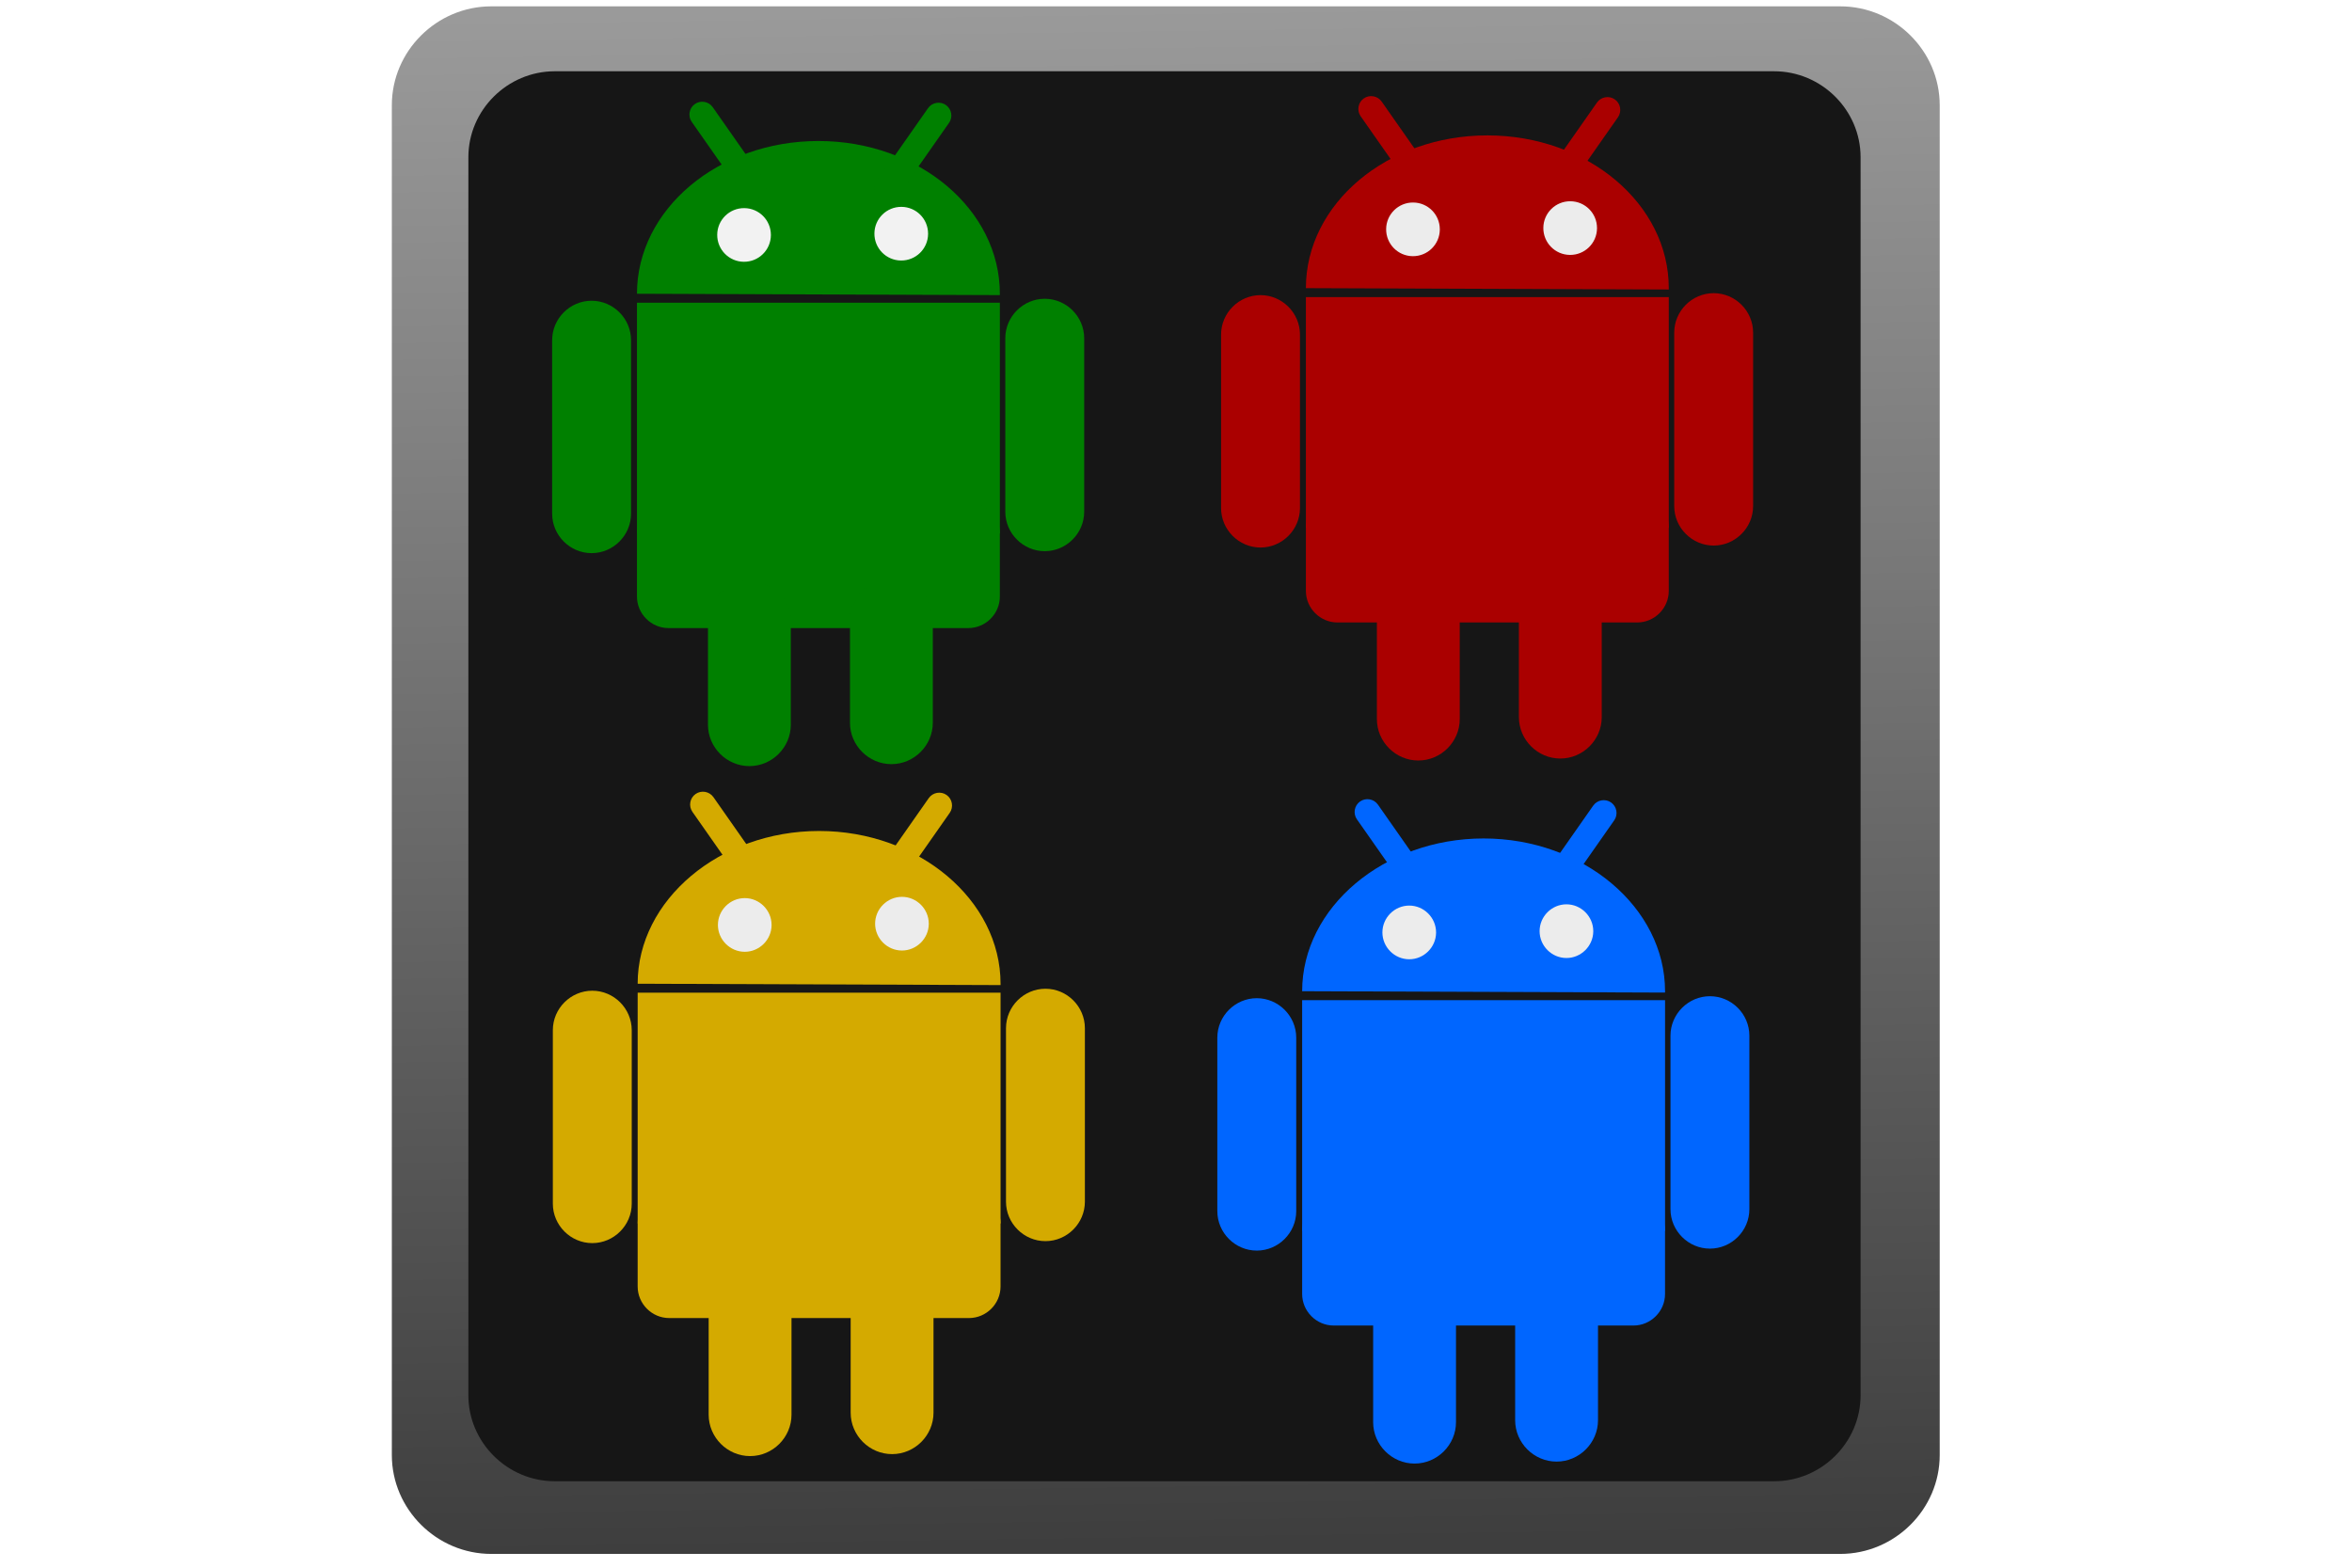 <?xml version="1.0" encoding="UTF-8" standalone="no"?>
<!-- Created with Inkscape (http://www.inkscape.org/) -->

<svg
   xmlns:dc="http://purl.org/dc/elements/1.1/"
   xmlns:cc="http://creativecommons.org/ns#"
   xmlns:rdf="http://www.w3.org/1999/02/22-rdf-syntax-ns#"
   xmlns:svg="http://www.w3.org/2000/svg"
   xmlns="http://www.w3.org/2000/svg"
   xmlns:sodipodi="http://sodipodi.sourceforge.net/DTD/sodipodi-0.dtd"
   xmlns:inkscape="http://www.inkscape.org/namespaces/inkscape"
   width="180"
   height="120"
   viewBox="0 0 180 120"
   id="svg4193"
   version="1.1"
   inkscape:version="0.91 r13725"
   sodipodi:docname="promo_graphic_master.svg"
   inkscape:export-filename="C:\Users\aj.bobo\Dropbox\AndroidProjects\ContactGrid\othermedia\promo_graphic.png"
   inkscape:export-xdpi="90"
   inkscape:export-ydpi="90">
  <defs
     id="defs4195">
    <linearGradient
       id="grad_dp_001"
       gradientUnits="userSpaceOnUse"
       x1="374.309"
       y1="2.456"
       x2="384.981"
       y2="762.465">
      <stop
         offset="0"
         stop-color="#9a9a9a"
         id="stop7" />
      <stop
         offset="1"
         stop-color="#3e3e3e"
         id="stop9" />
    </linearGradient>
  </defs>
  <sodipodi:namedview
     id="base"
     pagecolor="#ffffff"
     bordercolor="#666666"
     borderopacity="1.0"
     inkscape:pageopacity="0.0"
     inkscape:pageshadow="2"
     inkscape:zoom="5.6"
     inkscape:cx="110.54204"
     inkscape:cy="70.139647"
     inkscape:document-units="px"
     inkscape:current-layer="layer2"
     showgrid="false"
     inkscape:window-width="2133"
     inkscape:window-height="1140"
     inkscape:window-x="-8"
     inkscape:window-y="-8"
     inkscape:window-maximized="1" />
  <g
     inkscape:groupmode="layer"
     id="layer2"
     inkscape:label="Background">
    <rect
       style="fill:#ffffff;fill-opacity:1;fill-rule:evenodd;stroke:none"
       id="rect4859"
       width="180"
       height="120"
       x="0"
       y="0" />
  </g>
  <g
     inkscape:label="Layer 1"
     inkscape:groupmode="layer"
     id="layer1"
     transform="translate(0,-932.362)">
    <g
       transform="matrix(0.155,0,0,0.155,29.545,932.467)"
       id="Layer_1">
      <g
         id="g3050">
        <path
           style="fill:url(#grad_dp_001);fill-rule:evenodd"
           inkscape:connector-curvature="0"
           id="rect4890"
           d="m 51.956,2.456 666.053,0 c 26.935,0 49.1,22.043 49.1,48.828 0,0 0,0 0,0 l 0,666.599 c 0,26.786 -22.165,48.828 -49.1,48.828 0,0 0,0 0,0 l -666.053,0 c -26.936,0 -49.101,-22.042 -49.101,-48.828 0,0 0,0 0,0 l 0,-666.599 C 2.855,24.499 25.02,2.456 51.956,2.456 c 0,0 0,0 0,0 z" />
        <path
           style="fill:#161616;fill-rule:evenodd"
           inkscape:connector-curvature="0"
           id="rect4900"
           d="m 83.337,34.513 602.01,0 c 23.422,0 42.697,19.167 42.697,42.459 l 0,611.403 c 0,23.292 -19.275,42.46 -42.697,42.46 l -602.01,0 c -23.423,0 -42.696,-19.168 -42.696,-42.46 l 0,-611.403 c 0,-23.292 19.273,-42.459 42.696,-42.459 z" />
      </g>
      <g
         id="g5108-5">
        <path
           style="fill:#008000;fill-rule:evenodd"
           inkscape:connector-curvature="0"
           id="rect4921-2"
           d="m 101.487,147.843 -0.004,0 c 10.685,0 19.477,8.793 19.477,19.477 l 0,85.695 c 0,10.685 -8.792,19.477 -19.477,19.477 l 0.004,0 c -10.686,0 -19.478,-8.792 -19.478,-19.477 l 0,-85.695 c 0,-10.684 8.792,-19.477 19.478,-19.477 z" />
        <path
           style="fill:#008000;fill-rule:evenodd"
           inkscape:connector-curvature="0"
           id="rect4921-1-7"
           d="m 325.227,146.868 -0.003,0 c 10.685,0 19.477,8.792 19.477,19.477 l 0,85.695 c 0,10.684 -8.792,19.477 -19.477,19.477 l 0.003,0 c -10.684,0 -19.478,-8.793 -19.478,-19.477 l 0,-85.695 c 0,-10.685 8.794,-19.477 19.478,-19.477 z" />
        <path
           style="fill:#008000;fill-rule:evenodd"
           inkscape:connector-curvature="0"
           id="rect4941-6"
           d="m 123.888,148.816 179.183,0 0,113.933 -179.183,0 z" />
        <path
           style="fill:#008000;fill-rule:evenodd"
           inkscape:connector-curvature="0"
           id="rect4943-1"
           d="m 139.468,247.172 148.011,0 c 8.546,0 15.581,7.035 15.581,15.581 l 0,31.162 c 0,8.546 -7.035,15.581 -15.581,15.581 l -148.011,0 c -8.547,0 -15.581,-7.035 -15.581,-15.581 l 0,-31.162 c 0,-8.546 7.034,-15.581 15.581,-15.581 z" />
        <path
           style="fill:#008000;fill-rule:evenodd"
           inkscape:connector-curvature="0"
           id="rect4945-4"
           d="m 179.396,286.124 c 11.219,0 20.449,9.229 20.449,20.449 l 0,50.638 c 0,11.22 -9.23,20.45 -20.449,20.45 -11.22,0 -20.451,-9.23 -20.451,-20.45 l 0,-50.638 c 0,-11.22 9.231,-20.449 20.451,-20.449 z" />
        <path
           style="fill:#008000;fill-rule:evenodd"
           inkscape:connector-curvature="0"
           id="rect4945-7-2"
           d="m 249.508,285.151 c 11.219,0 20.449,9.23 20.449,20.45 l 0,50.638 c 0,11.22 -9.23,20.449 -20.449,20.449 -11.219,0 -20.449,-9.229 -20.449,-20.449 l 0,-50.638 c 0,-11.22 9.23,-20.45 20.449,-20.45 z" />
        <path
           style="fill:#008000;fill-rule:evenodd"
           inkscape:connector-curvature="0"
           id="path4965-3"
           d="m 123.885,144.388 c 0.028,-41.683 40.16,-75.449 89.643,-75.429 49.477,0.025 89.569,33.829 89.541,75.513 0,0.199 0,0.397 -0.005,0.589" />
        <path
           style="fill:#008000;fill-rule:evenodd"
           inkscape:connector-curvature="0"
           id="rect4967-2"
           d="m 242.468,88.635 25.137,-35.9 c 1.991,-2.844 5.968,-3.545 8.812,-1.553 0,0 0.003,0.001 0.003,0.001 2.844,1.992 3.545,5.969 1.555,8.813 0,0 0,0 0,0 l -25.138,35.9 c -1.992,2.844 -5.969,3.545 -8.813,1.553 0,0 -0.003,-0.001 -0.003,-0.001 -2.844,-1.992 -3.545,-5.969 -1.553,-8.813 0,0 0,0 0,0 z" />
        <path
           style="fill:#008000;fill-rule:evenodd"
           inkscape:connector-curvature="0"
           id="rect4967-4-2"
           d="m 186.435,88.148 -25.138,-35.9 c -1.99,-2.844 -5.968,-3.545 -8.812,-1.555 0,0 -0.002,0.003 -0.002,0.003 -2.844,1.991 -3.546,5.968 -1.555,8.812 0,0 0,0 0,0 l 25.137,35.9 c 1.992,2.844 5.97,3.545 8.814,1.555 0,0 0.002,-0.003 0.002,-0.003 2.844,-1.991 3.546,-5.968 1.554,-8.812 0,0 0,0 0,0 z" />
        <path
           style="fill:#f2f2f2;fill-rule:evenodd"
           inkscape:connector-curvature="0"
           id="path4989-1"
           d="m 190.011,115.497 c -0.068,7.32 -6.075,13.191 -13.395,13.106 -7.32,-0.07 -13.189,-6.075 -13.104,-13.395 0.068,-7.32 6.075,-13.189 13.395,-13.104 7.252,0.068 13.086,5.955 13.104,13.189" />
        <path
           style="fill:#f2f2f2;fill-rule:evenodd"
           inkscape:connector-curvature="0"
           id="path4989-0-6"
           d="m 267.627,114.875 c -0.068,7.32 -6.075,13.189 -13.395,13.104 -7.32,-0.068 -13.189,-6.075 -13.104,-13.395 0.068,-7.32 6.075,-13.189 13.395,-13.104 7.252,0.068 13.086,5.955 13.104,13.189" />
      </g>
      <g
         id="g5451">
        <path
           style="fill:#aa0000;fill-rule:evenodd"
           inkscape:connector-curvature="0"
           id="rect4921-2-3"
           d="m 431.764,145.072 -0.001,0 c 10.684,0 19.477,8.792 19.477,19.476 l 0,85.695 c 0,10.684 -8.793,19.476 -19.477,19.476 l 0.001,0 c -10.684,0 -19.476,-8.792 -19.476,-19.476 l 0,-85.695 c 0,-10.684 8.792,-19.476 19.476,-19.476 z" />
        <path
           style="fill:#aa0000;fill-rule:evenodd"
           inkscape:connector-curvature="0"
           id="rect4921-1-7-3"
           d="m 655.507,144.099 -0.003,0 c 10.684,0 19.477,8.793 19.477,19.477 l 0,85.693 c 0,10.686 -8.793,19.478 -19.477,19.478 l 0.003,0 c -10.686,0 -19.478,-8.792 -19.478,-19.478 l 0,-85.693 c 0,-10.684 8.792,-19.477 19.478,-19.477 z" />
        <path
           style="fill:#aa0000;fill-rule:evenodd"
           inkscape:connector-curvature="0"
           id="rect4941-6-4"
           d="m 454.165,146.047 179.182,0 0,113.936 -179.182,0 z" />
        <path
           style="fill:#aa0000;fill-rule:evenodd"
           inkscape:connector-curvature="0"
           id="rect4943-1-1"
           d="m 469.745,244.401 148.014,0 c 8.546,0 15.58,7.034 15.58,15.58 l 0,31.164 c 0,8.547 -7.034,15.58 -15.58,15.58 l -148.014,0 c -8.546,0 -15.58,-7.033 -15.58,-15.58 l 0,-31.164 c 0,-8.546 7.034,-15.58 15.58,-15.58 z" />
        <path
           style="fill:#aa0000;fill-rule:evenodd"
           inkscape:connector-curvature="0"
           id="rect4945-4-1"
           d="m 509.672,283.353 c 0,0 0.003,0 0.003,0 11.217,0 20.449,9.231 20.449,20.45 0,0 0,0 0,0 l 0,50.64 c 0,11.218 -9.232,20.449 -20.449,20.449 0,0 -0.003,0 -0.003,0 -11.219,0 -20.449,-9.231 -20.449,-20.449 0,0 0,0 0,0 l 0,-50.64 c 0,-11.219 9.23,-20.45 20.449,-20.45 z" />
        <path
           style="fill:#aa0000;fill-rule:evenodd"
           inkscape:connector-curvature="0"
           id="rect4945-7-2-3"
           d="m 579.788,282.38 c 0,0 10e-4,0 10e-4,0 11.219,0 20.45,9.231 20.45,20.449 0,0 0,0 0,0 l 0,50.64 c 0,11.219 -9.231,20.45 -20.45,20.45 0,0 -10e-4,0 -10e-4,0 -11.219,0 -20.451,-9.231 -20.451,-20.45 0,0 0,0 0,0 l 0,-50.64 c 0,-11.218 9.232,-20.449 20.451,-20.449 z" />
        <path
           style="fill:#aa0000;fill-rule:evenodd"
           inkscape:connector-curvature="0"
           id="path4965-3-8"
           d="m 454.164,141.619 c 0.028,-41.684 40.16,-75.45 89.643,-75.431 49.476,0.025 89.569,33.829 89.541,75.513 0,0.199 0,0.398 -0.007,0.59" />
        <path
           style="fill:#aa0000;fill-rule:evenodd"
           inkscape:connector-curvature="0"
           id="rect4967-2-7"
           d="M 572.745,85.863 597.883,49.964 c 1.992,-2.844 5.969,-3.545 8.813,-1.555 0,0 0.003,0.001 0.003,0.001 2.844,1.992 3.545,5.969 1.553,8.815 0,0 0,0 0,0 L 583.116,93.124 c -1.992,2.844 -5.969,3.545 -8.815,1.555 0,0 -0.001,-0.001 -0.001,-0.001 -2.844,-1.992 -3.545,-5.969 -1.555,-8.815 0,0 0,0 0,0 z" />
        <path
           style="fill:#aa0000;fill-rule:evenodd"
           inkscape:connector-curvature="0"
           id="rect4967-4-2-4"
           d="M 516.715,85.379 491.577,49.48 c -1.992,-2.845 -5.969,-3.547 -8.813,-1.555 0,0 -0.003,0.001 -0.003,0.001 -2.844,1.992 -3.545,5.969 -1.553,8.813 0,0 0,0 0,0 l 25.136,35.9 c 1.992,2.844 5.969,3.545 8.815,1.553 0,0 10e-4,-0.001 10e-4,-0.001 2.844,-1.992 3.545,-5.969 1.555,-8.813 0,0 0,0 0,0 z" />
        <path
           style="fill:#ececec;fill-rule:evenodd"
           inkscape:connector-curvature="0"
           id="path4989-1-2"
           d="m 520.289,112.728 c -0.068,7.32 -6.074,13.189 -13.394,13.104 -7.32,-0.068 -13.19,-6.075 -13.104,-13.395 0.068,-7.32 6.074,-13.189 13.394,-13.104 7.251,0.068 13.087,5.955 13.104,13.19" />
        <path
           style="fill:#ececec;fill-rule:evenodd"
           inkscape:connector-curvature="0"
           id="path4989-0-6-7"
           d="m 597.905,112.104 c -0.068,7.32 -6.074,13.189 -13.394,13.104 -7.32,-0.068 -13.19,-6.073 -13.104,-13.393 0.068,-7.32 6.074,-13.191 13.394,-13.106 7.251,0.069 13.087,5.956 13.104,13.191" />
      </g>
      <g
         id="g5477">
        <path
           style="fill:#d4aa00;fill-rule:evenodd"
           inkscape:connector-curvature="0"
           id="rect4921-2-9"
           d="m 101.829,488.584 -0.002,0 c 10.684,0 19.477,8.792 19.477,19.476 l 0,85.695 c 0,10.684 -8.793,19.476 -19.477,19.476 l 0.002,0 c -10.685,0 -19.477,-8.792 -19.477,-19.476 l 0,-85.695 c 0,-10.684 8.792,-19.476 19.477,-19.476 z" />
        <path
           style="fill:#d4aa00;fill-rule:evenodd"
           inkscape:connector-curvature="0"
           id="rect4921-1-7-31"
           d="m 325.571,487.609 -0.003,0 c 10.685,0 19.477,8.792 19.477,19.476 l 0,85.695 c 0,10.684 -8.792,19.476 -19.477,19.476 l 0.003,0 c -10.684,0 -19.478,-8.792 -19.478,-19.476 l 0,-85.695 c 0,-10.684 8.794,-19.476 19.478,-19.476 z" />
        <path
           style="fill:#d4aa00;fill-rule:evenodd"
           inkscape:connector-curvature="0"
           id="rect4941-6-9"
           d="m 124.231,489.556 179.181,0 0,113.936 -179.181,0 z" />
        <path
           style="fill:#d4aa00;fill-rule:evenodd"
           inkscape:connector-curvature="0"
           id="rect4943-1-8"
           d="m 139.811,587.911 148.012,0 c 8.546,0 15.58,7.034 15.58,15.581 l 0,31.163 c 0,8.546 -7.034,15.581 -15.58,15.581 l -148.012,0 c -8.547,0 -15.582,-7.035 -15.582,-15.581 l 0,-31.163 c 0,-8.547 7.035,-15.581 15.582,-15.581 z" />
        <path
           style="fill:#d4aa00;fill-rule:evenodd"
           inkscape:connector-curvature="0"
           id="rect4945-4-6"
           d="m 179.736,626.865 c 0,0 0.003,0 0.003,0 11.218,0 20.449,9.231 20.449,20.45 0,0 0,0 0,0 l 0,50.64 c 0,11.218 -9.231,20.449 -20.449,20.449 0,0 -0.003,0 -0.003,0 -11.217,0 -20.449,-9.231 -20.449,-20.449 0,0 0,0 0,0 l 0,-50.64 c 0,-11.219 9.232,-20.45 20.449,-20.45 z" />
        <path
           style="fill:#d4aa00;fill-rule:evenodd"
           inkscape:connector-curvature="0"
           id="rect4945-7-2-5"
           d="m 249.852,625.891 c 0,0 0.001,0 0.001,0 11.219,0 20.45,9.23 20.45,20.449 0,0 0,0 0,0 l 0,50.64 c 0,11.219 -9.231,20.449 -20.45,20.449 0,0 -0.001,0 -0.001,0 -11.219,0 -20.449,-9.23 -20.449,-20.449 0,0 0,0 0,0 l 0,-50.64 c 0,-11.219 9.23,-20.449 20.449,-20.449 z" />
        <path
           style="fill:#d4aa00;fill-rule:evenodd"
           inkscape:connector-curvature="0"
           id="path4965-3-0"
           d="m 124.228,485.129 c 0.028,-41.389 40.461,-75.43 89.592,-75.43 49.148,0 89.592,34.066 89.592,75.469 0,0.211 0,0.423 -0.005,0.633" />
        <path
           style="fill:#d4aa00;fill-rule:evenodd"
           inkscape:connector-curvature="0"
           id="rect4967-2-2"
           d="m 242.811,429.375 25.136,-35.899 c 1.992,-2.845 5.969,-3.547 8.814,-1.555 0,0 0.002,0.002 0.002,0.002 2.844,1.992 3.545,5.969 1.553,8.813 0,0 0,0 0,0 l -25.136,35.9 c -1.992,2.844 -5.969,3.545 -8.815,1.553 0,0 -0.001,-0.001 -0.001,-0.001 -2.844,-1.991 -3.545,-5.969 -1.553,-8.813 0,0 0,0 0,0 z" />
        <path
           style="fill:#d4aa00;fill-rule:evenodd"
           inkscape:connector-curvature="0"
           id="rect4967-4-2-8"
           d="m 186.779,428.888 -25.138,-35.899 c -1.992,-2.845 -5.969,-3.546 -8.813,-1.554 0,0 -0.001,10e-4 -0.001,10e-4 -2.846,1.992 -3.547,5.969 -1.555,8.815 0,0 0,0 0,0 l 25.137,35.898 c 1.991,2.844 5.97,3.546 8.814,1.554 0,0 10e-4,-0.002 10e-4,-0.002 2.845,-1.99 3.547,-5.969 1.555,-8.813 0,0 0,0 0,0 z" />
        <path
           style="fill:#ececec;fill-rule:evenodd"
           inkscape:connector-curvature="0"
           id="path4989-1-6"
           d="m 190.353,456.239 c -0.068,7.217 -6.04,13.121 -13.24,13.121 -7.286,0 -13.258,-5.989 -13.258,-13.257 0,-7.27 5.972,-13.259 13.258,-13.259 7.235,0 13.207,5.955 13.24,13.189" />
        <path
           style="fill:#ececec;fill-rule:evenodd"
           inkscape:connector-curvature="0"
           id="path4989-0-6-0"
           d="m 267.969,455.615 c -0.068,7.217 -6.04,13.121 -13.24,13.121 -7.286,0 -13.258,-5.989 -13.258,-13.257 0,-7.27 5.972,-13.259 13.258,-13.259 7.235,0 13.207,5.956 13.24,13.191" />
      </g>
      <g
         id="g5503">
        <path
           style="fill:#0066ff;fill-rule:evenodd"
           inkscape:connector-curvature="0"
           id="rect4921-2-8"
           d="m 429.917,492.276 -0.002,0 c 10.685,0 19.477,8.793 19.477,19.477 l 0,85.694 c 0,10.685 -8.792,19.477 -19.477,19.477 l 0.002,0 c -10.684,0 -19.477,-8.792 -19.477,-19.477 l 0,-85.694 c 0,-10.684 8.793,-19.477 19.477,-19.477 z" />
        <path
           style="fill:#0066ff;fill-rule:evenodd"
           inkscape:connector-curvature="0"
           id="rect4921-1-7-6"
           d="m 653.659,491.301 -0.002,0 c 10.684,0 19.476,8.794 19.476,19.478 l 0,85.693 c 0,10.685 -8.792,19.477 -19.476,19.477 l 0.002,0 c -10.684,0 -19.478,-8.792 -19.478,-19.477 l 0,-85.693 c 0,-10.684 8.794,-19.478 19.478,-19.478 z" />
        <path
           style="fill:#0066ff;fill-rule:evenodd"
           inkscape:connector-curvature="0"
           id="rect4941-6-5"
           d="m 452.317,493.252 179.183,0 0,113.935 -179.183,0 z" />
        <path
           style="fill:#0066ff;fill-rule:evenodd"
           inkscape:connector-curvature="0"
           id="rect4943-1-0"
           d="m 467.899,591.605 148.012,0 c 8.546,0 15.58,7.035 15.58,15.582 l 0,31.164 c 0,8.546 -7.034,15.58 -15.58,15.58 l -148.012,0 c -8.547,0 -15.582,-7.034 -15.582,-15.58 l 0,-31.164 c 0,-8.547 7.035,-15.582 15.582,-15.582 z" />
        <path
           style="fill:#0066ff;fill-rule:evenodd"
           inkscape:connector-curvature="0"
           id="rect4945-4-9"
           d="m 507.825,630.557 c 0,0 0.002,0 0.002,0 11.218,0 20.449,9.231 20.449,20.45 0,0 0,0 0,0 l 0,50.641 c 0,11.217 -9.231,20.449 -20.449,20.449 0,0 -0.002,0 -0.002,0 -11.218,0 -20.449,-9.232 -20.449,-20.449 0,0 0,0 0,0 l 0,-50.641 c 0,-11.219 9.231,-20.45 20.449,-20.45 z" />
        <path
           style="fill:#0066ff;fill-rule:evenodd"
           inkscape:connector-curvature="0"
           id="rect4945-7-2-0"
           d="m 577.94,629.585 c 0,0 10e-4,0 10e-4,0 11.219,0 20.451,9.231 20.451,20.45 0,0 0,0 0,0 l 0,50.64 c 0,11.218 -9.232,20.449 -20.451,20.449 0,0 -10e-4,0 -10e-4,0 -11.219,0 -20.449,-9.231 -20.449,-20.449 0,0 0,0 0,0 l 0,-50.64 c 0,-11.219 9.23,-20.45 20.449,-20.45 z" />
        <path
           style="fill:#0066ff;fill-rule:evenodd"
           inkscape:connector-curvature="0"
           id="path4965-3-06"
           d="m 452.317,488.823 c 0.028,-41.39 40.46,-75.431 89.592,-75.431 49.148,0 89.592,34.067 89.592,75.469 0,0.211 0,0.423 -0.006,0.634" />
        <path
           style="fill:#0066ff;fill-rule:evenodd"
           inkscape:connector-curvature="0"
           id="rect4967-2-1"
           d="m 570.9,433.068 25.136,-35.899 c 1.992,-2.844 5.969,-3.545 8.813,-1.554 0,0 0.003,10e-4 0.003,10e-4 2.844,1.992 3.545,5.969 1.553,8.815 0,0 0,0 0,0 l -25.136,35.898 c -1.992,2.844 -5.969,3.546 -8.814,1.555 0,0 -0.002,-0.001 -0.002,-0.001 -2.844,-1.992 -3.545,-5.97 -1.553,-8.815 0,0 0,0 0,0 z" />
        <path
           style="fill:#0066ff;fill-rule:evenodd"
           inkscape:connector-curvature="0"
           id="rect4967-4-2-3"
           d="m 514.868,432.581 -25.137,-35.898 c -1.992,-2.844 -5.97,-3.546 -8.814,-1.555 0,0 -0.002,0.001 -0.002,0.001 -2.844,1.992 -3.546,5.97 -1.554,8.815 0,0 0,0 0,0 l 25.136,35.899 c 1.992,2.844 5.97,3.545 8.815,1.554 0,0 10e-4,-10e-4 10e-4,-10e-4 2.844,-1.992 3.546,-5.969 1.555,-8.815 0,0 0,0 0,0 z" />
        <path
           style="fill:#ececec;fill-rule:evenodd"
           inkscape:connector-curvature="0"
           id="path4989-1-8"
           d="m 518.443,459.932 c -0.068,7.217 -6.04,13.121 -13.242,13.121 -7.285,0 -13.257,-5.989 -13.257,-13.257 0,-7.269 5.972,-13.259 13.257,-13.259 7.235,0 13.207,5.956 13.242,13.191" />
        <path
           style="fill:#ececec;fill-rule:evenodd"
           inkscape:connector-curvature="0"
           id="path4989-0-6-9"
           d="m 596.059,459.309 c -0.068,7.218 -6.04,13.122 -13.242,13.122 -7.285,0 -13.257,-5.99 -13.257,-13.259 0,-7.268 5.972,-13.257 13.257,-13.257 7.235,0 13.207,5.954 13.242,13.189" />
      </g>
    </g>
  </g>
</svg>
